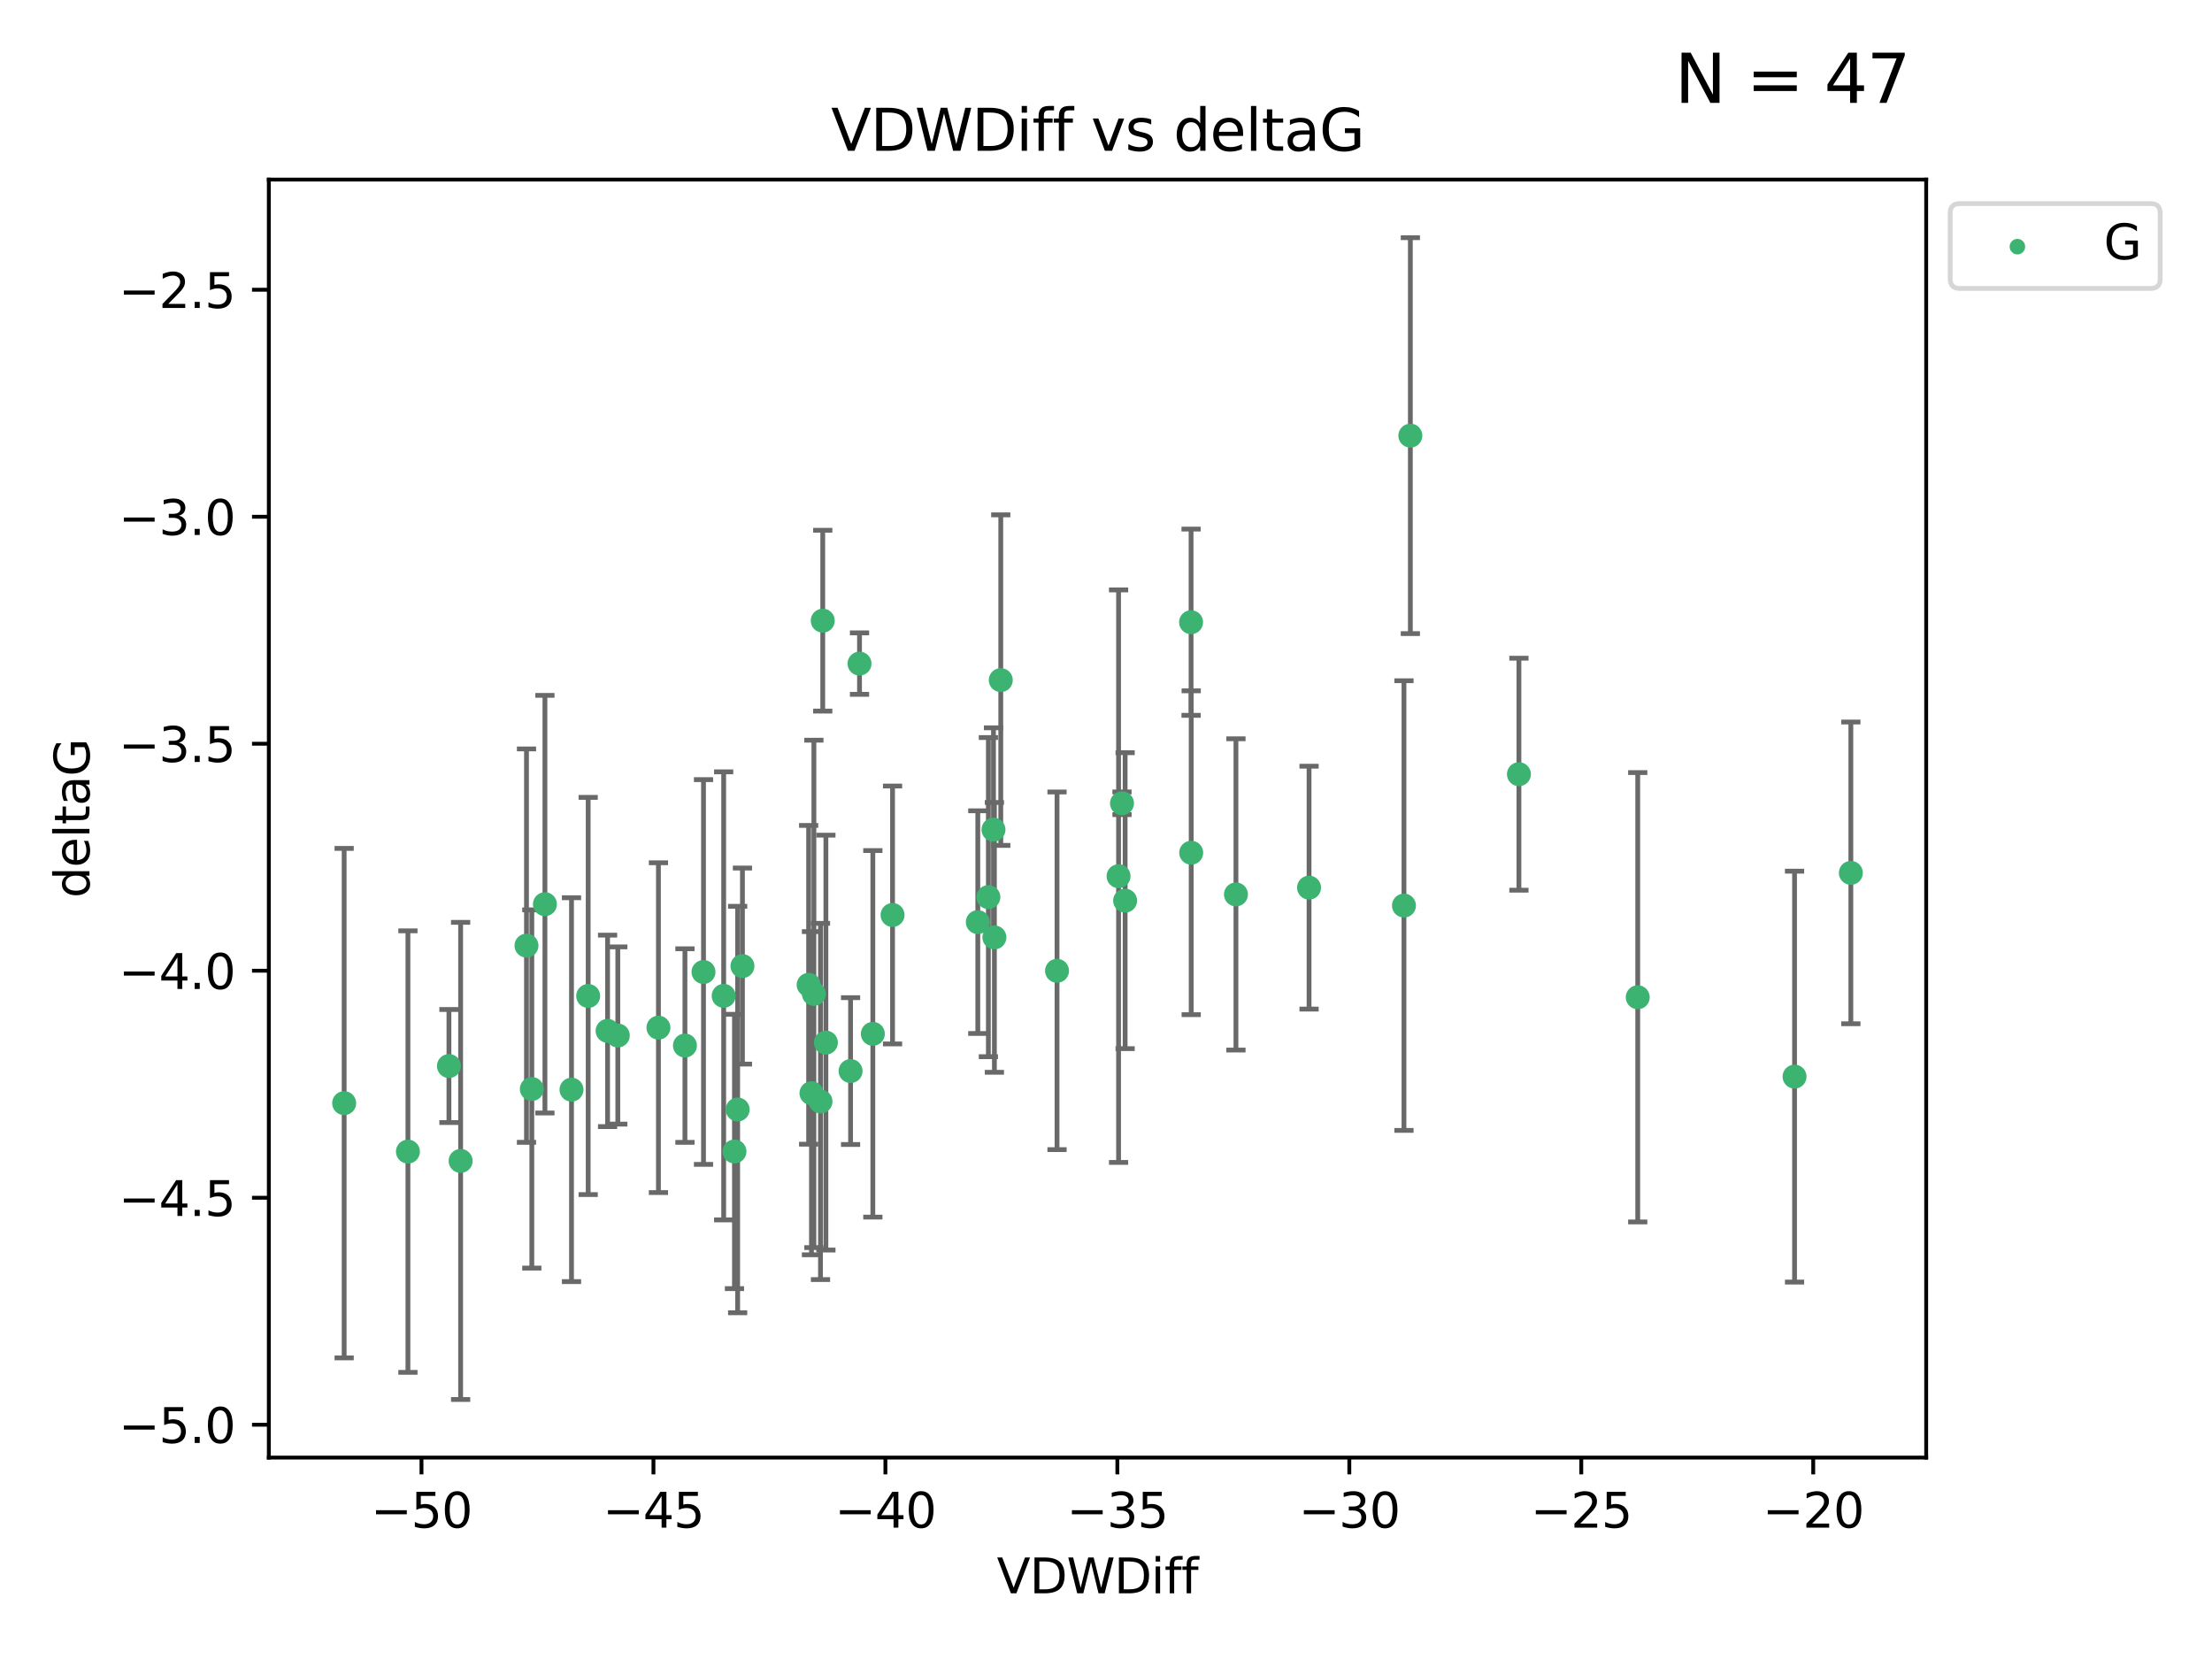 <?xml version="1.0" encoding="utf-8" standalone="no"?>
<!DOCTYPE svg PUBLIC "-//W3C//DTD SVG 1.1//EN"
  "http://www.w3.org/Graphics/SVG/1.1/DTD/svg11.dtd">
<svg xmlns:xlink="http://www.w3.org/1999/xlink" width="460.8pt" height="345.6pt" viewBox="0 0 460.8 345.6" xmlns="http://www.w3.org/2000/svg" version="1.1">
 <defs>
  <style type="text/css">*{stroke-linejoin: round; stroke-linecap: butt}</style>
 </defs>
 <g id="figure_1">
  <g id="patch_1">
   <path d="M 0 345.6 
L 460.8 345.6 
L 460.8 0 
L 0 0 
z
" style="fill: #ffffff"/>
  </g>
  <g id="axes_1">
   <g id="patch_2">
    <path d="M 56 303.64 
L 401.26 303.64 
L 401.26 37.411 
L 56 37.411 
z
" style="fill: #ffffff"/>
   </g>
   <g id="PathCollection_1">
    <defs>
     <path id="md164b9905b" d="M 0 1.118 
C 0.297 1.118 0.581 1 0.791 0.791 
C 1 0.581 1.118 0.297 1.118 0 
C 1.118 -0.297 1 -0.581 0.791 -0.791 
C 0.581 -1 0.297 -1.118 0 -1.118 
C -0.297 -1.118 -0.581 -1 -0.791 -0.791 
C -1 -0.581 -1.118 -0.297 -1.118 0 
C -1.118 0.297 -1 0.581 -0.791 0.791 
C -0.581 1 -0.297 1.118 0 1.118 
z
" style="stroke: #3cb371"/>
    </defs>
    <g clip-path="url(#p70991641df)">
     <use xlink:href="#md164b9905b" x="142.686" y="217.811" style="fill: #3cb371; stroke: #3cb371"/>
     <use xlink:href="#md164b9905b" x="84.978" y="239.898" style="fill: #3cb371; stroke: #3cb371"/>
     <use xlink:href="#md164b9905b" x="109.677" y="196.991" style="fill: #3cb371; stroke: #3cb371"/>
     <use xlink:href="#md164b9905b" x="146.553" y="202.486" style="fill: #3cb371; stroke: #3cb371"/>
     <use xlink:href="#md164b9905b" x="137.164" y="214.079" style="fill: #3cb371; stroke: #3cb371"/>
     <use xlink:href="#md164b9905b" x="71.694" y="229.807" style="fill: #3cb371; stroke: #3cb371"/>
     <use xlink:href="#md164b9905b" x="170.923" y="229.455" style="fill: #3cb371; stroke: #3cb371"/>
     <use xlink:href="#md164b9905b" x="110.788" y="226.856" style="fill: #3cb371; stroke: #3cb371"/>
     <use xlink:href="#md164b9905b" x="185.935" y="190.608" style="fill: #3cb371; stroke: #3cb371"/>
     <use xlink:href="#md164b9905b" x="168.455" y="205.156" style="fill: #3cb371; stroke: #3cb371"/>
     <use xlink:href="#md164b9905b" x="169.548" y="207.047" style="fill: #3cb371; stroke: #3cb371"/>
     <use xlink:href="#md164b9905b" x="126.571" y="214.747" style="fill: #3cb371; stroke: #3cb371"/>
     <use xlink:href="#md164b9905b" x="172.048" y="217.193" style="fill: #3cb371; stroke: #3cb371"/>
     <use xlink:href="#md164b9905b" x="95.956" y="241.84" style="fill: #3cb371; stroke: #3cb371"/>
     <use xlink:href="#md164b9905b" x="113.518" y="188.359" style="fill: #3cb371; stroke: #3cb371"/>
     <use xlink:href="#md164b9905b" x="119.055" y="226.997" style="fill: #3cb371; stroke: #3cb371"/>
     <use xlink:href="#md164b9905b" x="153.665" y="231.133" style="fill: #3cb371; stroke: #3cb371"/>
     <use xlink:href="#md164b9905b" x="150.755" y="207.457" style="fill: #3cb371; stroke: #3cb371"/>
     <use xlink:href="#md164b9905b" x="177.19" y="223.124" style="fill: #3cb371; stroke: #3cb371"/>
     <use xlink:href="#md164b9905b" x="128.701" y="215.712" style="fill: #3cb371; stroke: #3cb371"/>
     <use xlink:href="#md164b9905b" x="171.393" y="129.299" style="fill: #3cb371; stroke: #3cb371"/>
     <use xlink:href="#md164b9905b" x="169.044" y="227.731" style="fill: #3cb371; stroke: #3cb371"/>
     <use xlink:href="#md164b9905b" x="272.7" y="184.912" style="fill: #3cb371; stroke: #3cb371"/>
     <use xlink:href="#md164b9905b" x="93.523" y="222.074" style="fill: #3cb371; stroke: #3cb371"/>
     <use xlink:href="#md164b9905b" x="122.528" y="207.478" style="fill: #3cb371; stroke: #3cb371"/>
     <use xlink:href="#md164b9905b" x="153.002" y="239.872" style="fill: #3cb371; stroke: #3cb371"/>
     <use xlink:href="#md164b9905b" x="234.385" y="187.62" style="fill: #3cb371; stroke: #3cb371"/>
     <use xlink:href="#md164b9905b" x="248.122" y="129.619" style="fill: #3cb371; stroke: #3cb371"/>
     <use xlink:href="#md164b9905b" x="207.152" y="195.276" style="fill: #3cb371; stroke: #3cb371"/>
     <use xlink:href="#md164b9905b" x="181.829" y="215.366" style="fill: #3cb371; stroke: #3cb371"/>
     <use xlink:href="#md164b9905b" x="248.149" y="177.639" style="fill: #3cb371; stroke: #3cb371"/>
     <use xlink:href="#md164b9905b" x="203.695" y="192.095" style="fill: #3cb371; stroke: #3cb371"/>
     <use xlink:href="#md164b9905b" x="220.198" y="202.237" style="fill: #3cb371; stroke: #3cb371"/>
     <use xlink:href="#md164b9905b" x="316.42" y="161.28" style="fill: #3cb371; stroke: #3cb371"/>
     <use xlink:href="#md164b9905b" x="206.961" y="172.829" style="fill: #3cb371; stroke: #3cb371"/>
     <use xlink:href="#md164b9905b" x="208.48" y="141.681" style="fill: #3cb371; stroke: #3cb371"/>
     <use xlink:href="#md164b9905b" x="154.665" y="201.252" style="fill: #3cb371; stroke: #3cb371"/>
     <use xlink:href="#md164b9905b" x="257.471" y="186.322" style="fill: #3cb371; stroke: #3cb371"/>
     <use xlink:href="#md164b9905b" x="233.019" y="182.525" style="fill: #3cb371; stroke: #3cb371"/>
     <use xlink:href="#md164b9905b" x="179.053" y="138.241" style="fill: #3cb371; stroke: #3cb371"/>
     <use xlink:href="#md164b9905b" x="205.897" y="186.885" style="fill: #3cb371; stroke: #3cb371"/>
     <use xlink:href="#md164b9905b" x="233.733" y="167.34" style="fill: #3cb371; stroke: #3cb371"/>
     <use xlink:href="#md164b9905b" x="293.803" y="90.75" style="fill: #3cb371; stroke: #3cb371"/>
     <use xlink:href="#md164b9905b" x="292.471" y="188.648" style="fill: #3cb371; stroke: #3cb371"/>
     <use xlink:href="#md164b9905b" x="373.838" y="224.28" style="fill: #3cb371; stroke: #3cb371"/>
     <use xlink:href="#md164b9905b" x="341.171" y="207.748" style="fill: #3cb371; stroke: #3cb371"/>
     <use xlink:href="#md164b9905b" x="385.566" y="181.838" style="fill: #3cb371; stroke: #3cb371"/>
    </g>
   </g>
   <g id="matplotlib.axis_1">
    <g id="xtick_1">
     <g id="line2d_1">
      <defs>
       <path id="m46146723ab" d="M 0 0 
L 0 3.5 
" style="stroke: #000000; stroke-width: 0.8"/>
      </defs>
      <g>
       <use xlink:href="#m46146723ab" x="87.805" y="303.64" style="stroke: #000000; stroke-width: 0.8"/>
      </g>
     </g>
     <g id="text_1">
      <!-- −50 -->
      <g transform="translate(77.252 318.238)scale(0.1 -0.1)">
       <defs>
        <path id="DejaVuSans-2212" d="M 678 2272 
L 4684 2272 
L 4684 1741 
L 678 1741 
L 678 2272 
z
" transform="scale(0.016)"/>
        <path id="DejaVuSans-35" d="M 691 4666 
L 3169 4666 
L 3169 4134 
L 1269 4134 
L 1269 2991 
Q 1406 3038 1543 3061 
Q 1681 3084 1819 3084 
Q 2600 3084 3056 2656 
Q 3513 2228 3513 1497 
Q 3513 744 3044 326 
Q 2575 -91 1722 -91 
Q 1428 -91 1123 -41 
Q 819 9 494 109 
L 494 744 
Q 775 591 1075 516 
Q 1375 441 1709 441 
Q 2250 441 2565 725 
Q 2881 1009 2881 1497 
Q 2881 1984 2565 2268 
Q 2250 2553 1709 2553 
Q 1456 2553 1204 2497 
Q 953 2441 691 2322 
L 691 4666 
z
" transform="scale(0.016)"/>
        <path id="DejaVuSans-30" d="M 2034 4250 
Q 1547 4250 1301 3770 
Q 1056 3291 1056 2328 
Q 1056 1369 1301 889 
Q 1547 409 2034 409 
Q 2525 409 2770 889 
Q 3016 1369 3016 2328 
Q 3016 3291 2770 3770 
Q 2525 4250 2034 4250 
z
M 2034 4750 
Q 2819 4750 3233 4129 
Q 3647 3509 3647 2328 
Q 3647 1150 3233 529 
Q 2819 -91 2034 -91 
Q 1250 -91 836 529 
Q 422 1150 422 2328 
Q 422 3509 836 4129 
Q 1250 4750 2034 4750 
z
" transform="scale(0.016)"/>
       </defs>
       <use xlink:href="#DejaVuSans-2212"/>
       <use xlink:href="#DejaVuSans-35" x="83.789"/>
       <use xlink:href="#DejaVuSans-30" x="147.412"/>
      </g>
     </g>
    </g>
    <g id="xtick_2">
     <g id="line2d_2">
      <g>
       <use xlink:href="#m46146723ab" x="136.125" y="303.64" style="stroke: #000000; stroke-width: 0.8"/>
      </g>
     </g>
     <g id="text_2">
      <!-- −45 -->
      <g transform="translate(125.573 318.238)scale(0.1 -0.1)">
       <defs>
        <path id="DejaVuSans-34" d="M 2419 4116 
L 825 1625 
L 2419 1625 
L 2419 4116 
z
M 2253 4666 
L 3047 4666 
L 3047 1625 
L 3713 1625 
L 3713 1100 
L 3047 1100 
L 3047 0 
L 2419 0 
L 2419 1100 
L 313 1100 
L 313 1709 
L 2253 4666 
z
" transform="scale(0.016)"/>
       </defs>
       <use xlink:href="#DejaVuSans-2212"/>
       <use xlink:href="#DejaVuSans-34" x="83.789"/>
       <use xlink:href="#DejaVuSans-35" x="147.412"/>
      </g>
     </g>
    </g>
    <g id="xtick_3">
     <g id="line2d_3">
      <g>
       <use xlink:href="#m46146723ab" x="184.446" y="303.64" style="stroke: #000000; stroke-width: 0.8"/>
      </g>
     </g>
     <g id="text_3">
      <!-- −40 -->
      <g transform="translate(173.893 318.238)scale(0.1 -0.1)">
       <use xlink:href="#DejaVuSans-2212"/>
       <use xlink:href="#DejaVuSans-34" x="83.789"/>
       <use xlink:href="#DejaVuSans-30" x="147.412"/>
      </g>
     </g>
    </g>
    <g id="xtick_4">
     <g id="line2d_4">
      <g>
       <use xlink:href="#m46146723ab" x="232.766" y="303.64" style="stroke: #000000; stroke-width: 0.8"/>
      </g>
     </g>
     <g id="text_4">
      <!-- −35 -->
      <g transform="translate(222.214 318.238)scale(0.1 -0.1)">
       <defs>
        <path id="DejaVuSans-33" d="M 2597 2516 
Q 3050 2419 3304 2112 
Q 3559 1806 3559 1356 
Q 3559 666 3084 287 
Q 2609 -91 1734 -91 
Q 1441 -91 1130 -33 
Q 819 25 488 141 
L 488 750 
Q 750 597 1062 519 
Q 1375 441 1716 441 
Q 2309 441 2620 675 
Q 2931 909 2931 1356 
Q 2931 1769 2642 2001 
Q 2353 2234 1838 2234 
L 1294 2234 
L 1294 2753 
L 1863 2753 
Q 2328 2753 2575 2939 
Q 2822 3125 2822 3475 
Q 2822 3834 2567 4026 
Q 2313 4219 1838 4219 
Q 1578 4219 1281 4162 
Q 984 4106 628 3988 
L 628 4550 
Q 988 4650 1302 4700 
Q 1616 4750 1894 4750 
Q 2613 4750 3031 4423 
Q 3450 4097 3450 3541 
Q 3450 3153 3228 2886 
Q 3006 2619 2597 2516 
z
" transform="scale(0.016)"/>
       </defs>
       <use xlink:href="#DejaVuSans-2212"/>
       <use xlink:href="#DejaVuSans-33" x="83.789"/>
       <use xlink:href="#DejaVuSans-35" x="147.412"/>
      </g>
     </g>
    </g>
    <g id="xtick_5">
     <g id="line2d_5">
      <g>
       <use xlink:href="#m46146723ab" x="281.087" y="303.64" style="stroke: #000000; stroke-width: 0.8"/>
      </g>
     </g>
     <g id="text_5">
      <!-- −30 -->
      <g transform="translate(270.534 318.238)scale(0.1 -0.1)">
       <use xlink:href="#DejaVuSans-2212"/>
       <use xlink:href="#DejaVuSans-33" x="83.789"/>
       <use xlink:href="#DejaVuSans-30" x="147.412"/>
      </g>
     </g>
    </g>
    <g id="xtick_6">
     <g id="line2d_6">
      <g>
       <use xlink:href="#m46146723ab" x="329.407" y="303.64" style="stroke: #000000; stroke-width: 0.8"/>
      </g>
     </g>
     <g id="text_6">
      <!-- −25 -->
      <g transform="translate(318.855 318.238)scale(0.1 -0.1)">
       <defs>
        <path id="DejaVuSans-32" d="M 1228 531 
L 3431 531 
L 3431 0 
L 469 0 
L 469 531 
Q 828 903 1448 1529 
Q 2069 2156 2228 2338 
Q 2531 2678 2651 2914 
Q 2772 3150 2772 3378 
Q 2772 3750 2511 3984 
Q 2250 4219 1831 4219 
Q 1534 4219 1204 4116 
Q 875 4013 500 3803 
L 500 4441 
Q 881 4594 1212 4672 
Q 1544 4750 1819 4750 
Q 2544 4750 2975 4387 
Q 3406 4025 3406 3419 
Q 3406 3131 3298 2873 
Q 3191 2616 2906 2266 
Q 2828 2175 2409 1742 
Q 1991 1309 1228 531 
z
" transform="scale(0.016)"/>
       </defs>
       <use xlink:href="#DejaVuSans-2212"/>
       <use xlink:href="#DejaVuSans-32" x="83.789"/>
       <use xlink:href="#DejaVuSans-35" x="147.412"/>
      </g>
     </g>
    </g>
    <g id="xtick_7">
     <g id="line2d_7">
      <g>
       <use xlink:href="#m46146723ab" x="377.728" y="303.64" style="stroke: #000000; stroke-width: 0.8"/>
      </g>
     </g>
     <g id="text_7">
      <!-- −20 -->
      <g transform="translate(367.175 318.238)scale(0.1 -0.1)">
       <use xlink:href="#DejaVuSans-2212"/>
       <use xlink:href="#DejaVuSans-32" x="83.789"/>
       <use xlink:href="#DejaVuSans-30" x="147.412"/>
      </g>
     </g>
    </g>
    <g id="text_8">
     <!-- VDWDiff -->
     <g transform="translate(207.657 331.917)scale(0.1 -0.1)">
      <defs>
       <path id="DejaVuSans-56" d="M 1831 0 
L 50 4666 
L 709 4666 
L 2188 738 
L 3669 4666 
L 4325 4666 
L 2547 0 
L 1831 0 
z
" transform="scale(0.016)"/>
       <path id="DejaVuSans-44" d="M 1259 4147 
L 1259 519 
L 2022 519 
Q 2988 519 3436 956 
Q 3884 1394 3884 2338 
Q 3884 3275 3436 3711 
Q 2988 4147 2022 4147 
L 1259 4147 
z
M 628 4666 
L 1925 4666 
Q 3281 4666 3915 4102 
Q 4550 3538 4550 2338 
Q 4550 1131 3912 565 
Q 3275 0 1925 0 
L 628 0 
L 628 4666 
z
" transform="scale(0.016)"/>
       <path id="DejaVuSans-57" d="M 213 4666 
L 850 4666 
L 1831 722 
L 2809 4666 
L 3519 4666 
L 4500 722 
L 5478 4666 
L 6119 4666 
L 4947 0 
L 4153 0 
L 3169 4050 
L 2175 0 
L 1381 0 
L 213 4666 
z
" transform="scale(0.016)"/>
       <path id="DejaVuSans-69" d="M 603 3500 
L 1178 3500 
L 1178 0 
L 603 0 
L 603 3500 
z
M 603 4863 
L 1178 4863 
L 1178 4134 
L 603 4134 
L 603 4863 
z
" transform="scale(0.016)"/>
       <path id="DejaVuSans-66" d="M 2375 4863 
L 2375 4384 
L 1825 4384 
Q 1516 4384 1395 4259 
Q 1275 4134 1275 3809 
L 1275 3500 
L 2222 3500 
L 2222 3053 
L 1275 3053 
L 1275 0 
L 697 0 
L 697 3053 
L 147 3053 
L 147 3500 
L 697 3500 
L 697 3744 
Q 697 4328 969 4595 
Q 1241 4863 1831 4863 
L 2375 4863 
z
" transform="scale(0.016)"/>
      </defs>
      <use xlink:href="#DejaVuSans-56"/>
      <use xlink:href="#DejaVuSans-44" x="68.408"/>
      <use xlink:href="#DejaVuSans-57" x="145.41"/>
      <use xlink:href="#DejaVuSans-44" x="244.287"/>
      <use xlink:href="#DejaVuSans-69" x="321.289"/>
      <use xlink:href="#DejaVuSans-66" x="349.072"/>
      <use xlink:href="#DejaVuSans-66" x="384.277"/>
     </g>
    </g>
   </g>
   <g id="matplotlib.axis_2">
    <g id="ytick_1">
     <g id="line2d_8">
      <defs>
       <path id="m028b277c1c" d="M 0 0 
L -3.5 0 
" style="stroke: #000000; stroke-width: 0.8"/>
      </defs>
      <g>
       <use xlink:href="#m028b277c1c" x="56" y="296.797" style="stroke: #000000; stroke-width: 0.8"/>
      </g>
     </g>
     <g id="text_9">
      <!-- −5.0 -->
      <g transform="translate(24.717 300.596)scale(0.1 -0.1)">
       <defs>
        <path id="DejaVuSans-2e" d="M 684 794 
L 1344 794 
L 1344 0 
L 684 0 
L 684 794 
z
" transform="scale(0.016)"/>
       </defs>
       <use xlink:href="#DejaVuSans-2212"/>
       <use xlink:href="#DejaVuSans-35" x="83.789"/>
       <use xlink:href="#DejaVuSans-2e" x="147.412"/>
       <use xlink:href="#DejaVuSans-30" x="179.199"/>
      </g>
     </g>
    </g>
    <g id="ytick_2">
     <g id="line2d_9">
      <g>
       <use xlink:href="#m028b277c1c" x="56" y="249.509" style="stroke: #000000; stroke-width: 0.8"/>
      </g>
     </g>
     <g id="text_10">
      <!-- −4.5 -->
      <g transform="translate(24.717 253.308)scale(0.1 -0.1)">
       <use xlink:href="#DejaVuSans-2212"/>
       <use xlink:href="#DejaVuSans-34" x="83.789"/>
       <use xlink:href="#DejaVuSans-2e" x="147.412"/>
       <use xlink:href="#DejaVuSans-35" x="179.199"/>
      </g>
     </g>
    </g>
    <g id="ytick_3">
     <g id="line2d_10">
      <g>
       <use xlink:href="#m028b277c1c" x="56" y="202.221" style="stroke: #000000; stroke-width: 0.8"/>
      </g>
     </g>
     <g id="text_11">
      <!-- −4.0 -->
      <g transform="translate(24.717 206.021)scale(0.1 -0.1)">
       <use xlink:href="#DejaVuSans-2212"/>
       <use xlink:href="#DejaVuSans-34" x="83.789"/>
       <use xlink:href="#DejaVuSans-2e" x="147.412"/>
       <use xlink:href="#DejaVuSans-30" x="179.199"/>
      </g>
     </g>
    </g>
    <g id="ytick_4">
     <g id="line2d_11">
      <g>
       <use xlink:href="#m028b277c1c" x="56" y="154.934" style="stroke: #000000; stroke-width: 0.8"/>
      </g>
     </g>
     <g id="text_12">
      <!-- −3.5 -->
      <g transform="translate(24.717 158.733)scale(0.1 -0.1)">
       <use xlink:href="#DejaVuSans-2212"/>
       <use xlink:href="#DejaVuSans-33" x="83.789"/>
       <use xlink:href="#DejaVuSans-2e" x="147.412"/>
       <use xlink:href="#DejaVuSans-35" x="179.199"/>
      </g>
     </g>
    </g>
    <g id="ytick_5">
     <g id="line2d_12">
      <g>
       <use xlink:href="#m028b277c1c" x="56" y="107.646" style="stroke: #000000; stroke-width: 0.8"/>
      </g>
     </g>
     <g id="text_13">
      <!-- −3.0 -->
      <g transform="translate(24.717 111.446)scale(0.1 -0.1)">
       <use xlink:href="#DejaVuSans-2212"/>
       <use xlink:href="#DejaVuSans-33" x="83.789"/>
       <use xlink:href="#DejaVuSans-2e" x="147.412"/>
       <use xlink:href="#DejaVuSans-30" x="179.199"/>
      </g>
     </g>
    </g>
    <g id="ytick_6">
     <g id="line2d_13">
      <g>
       <use xlink:href="#m028b277c1c" x="56" y="60.359" style="stroke: #000000; stroke-width: 0.8"/>
      </g>
     </g>
     <g id="text_14">
      <!-- −2.5 -->
      <g transform="translate(24.717 64.158)scale(0.1 -0.1)">
       <use xlink:href="#DejaVuSans-2212"/>
       <use xlink:href="#DejaVuSans-32" x="83.789"/>
       <use xlink:href="#DejaVuSans-2e" x="147.412"/>
       <use xlink:href="#DejaVuSans-35" x="179.199"/>
      </g>
     </g>
    </g>
    <g id="text_15">
     <!-- deltaG -->
     <g transform="translate(18.637 187.064)rotate(-90)scale(0.1 -0.1)">
      <defs>
       <path id="DejaVuSans-64" d="M 2906 2969 
L 2906 4863 
L 3481 4863 
L 3481 0 
L 2906 0 
L 2906 525 
Q 2725 213 2448 61 
Q 2172 -91 1784 -91 
Q 1150 -91 751 415 
Q 353 922 353 1747 
Q 353 2572 751 3078 
Q 1150 3584 1784 3584 
Q 2172 3584 2448 3432 
Q 2725 3281 2906 2969 
z
M 947 1747 
Q 947 1113 1208 752 
Q 1469 391 1925 391 
Q 2381 391 2643 752 
Q 2906 1113 2906 1747 
Q 2906 2381 2643 2742 
Q 2381 3103 1925 3103 
Q 1469 3103 1208 2742 
Q 947 2381 947 1747 
z
" transform="scale(0.016)"/>
       <path id="DejaVuSans-65" d="M 3597 1894 
L 3597 1613 
L 953 1613 
Q 991 1019 1311 708 
Q 1631 397 2203 397 
Q 2534 397 2845 478 
Q 3156 559 3463 722 
L 3463 178 
Q 3153 47 2828 -22 
Q 2503 -91 2169 -91 
Q 1331 -91 842 396 
Q 353 884 353 1716 
Q 353 2575 817 3079 
Q 1281 3584 2069 3584 
Q 2775 3584 3186 3129 
Q 3597 2675 3597 1894 
z
M 3022 2063 
Q 3016 2534 2758 2815 
Q 2500 3097 2075 3097 
Q 1594 3097 1305 2825 
Q 1016 2553 972 2059 
L 3022 2063 
z
" transform="scale(0.016)"/>
       <path id="DejaVuSans-6c" d="M 603 4863 
L 1178 4863 
L 1178 0 
L 603 0 
L 603 4863 
z
" transform="scale(0.016)"/>
       <path id="DejaVuSans-74" d="M 1172 4494 
L 1172 3500 
L 2356 3500 
L 2356 3053 
L 1172 3053 
L 1172 1153 
Q 1172 725 1289 603 
Q 1406 481 1766 481 
L 2356 481 
L 2356 0 
L 1766 0 
Q 1100 0 847 248 
Q 594 497 594 1153 
L 594 3053 
L 172 3053 
L 172 3500 
L 594 3500 
L 594 4494 
L 1172 4494 
z
" transform="scale(0.016)"/>
       <path id="DejaVuSans-61" d="M 2194 1759 
Q 1497 1759 1228 1600 
Q 959 1441 959 1056 
Q 959 750 1161 570 
Q 1363 391 1709 391 
Q 2188 391 2477 730 
Q 2766 1069 2766 1631 
L 2766 1759 
L 2194 1759 
z
M 3341 1997 
L 3341 0 
L 2766 0 
L 2766 531 
Q 2569 213 2275 61 
Q 1981 -91 1556 -91 
Q 1019 -91 701 211 
Q 384 513 384 1019 
Q 384 1609 779 1909 
Q 1175 2209 1959 2209 
L 2766 2209 
L 2766 2266 
Q 2766 2663 2505 2880 
Q 2244 3097 1772 3097 
Q 1472 3097 1187 3025 
Q 903 2953 641 2809 
L 641 3341 
Q 956 3463 1253 3523 
Q 1550 3584 1831 3584 
Q 2591 3584 2966 3190 
Q 3341 2797 3341 1997 
z
" transform="scale(0.016)"/>
       <path id="DejaVuSans-47" d="M 3809 666 
L 3809 1919 
L 2778 1919 
L 2778 2438 
L 4434 2438 
L 4434 434 
Q 4069 175 3628 42 
Q 3188 -91 2688 -91 
Q 1594 -91 976 548 
Q 359 1188 359 2328 
Q 359 3472 976 4111 
Q 1594 4750 2688 4750 
Q 3144 4750 3555 4637 
Q 3966 4525 4313 4306 
L 4313 3634 
Q 3963 3931 3569 4081 
Q 3175 4231 2741 4231 
Q 1884 4231 1454 3753 
Q 1025 3275 1025 2328 
Q 1025 1384 1454 906 
Q 1884 428 2741 428 
Q 3075 428 3337 486 
Q 3600 544 3809 666 
z
" transform="scale(0.016)"/>
      </defs>
      <use xlink:href="#DejaVuSans-64"/>
      <use xlink:href="#DejaVuSans-65" x="63.477"/>
      <use xlink:href="#DejaVuSans-6c" x="125"/>
      <use xlink:href="#DejaVuSans-74" x="152.783"/>
      <use xlink:href="#DejaVuSans-61" x="191.992"/>
      <use xlink:href="#DejaVuSans-47" x="253.271"/>
     </g>
    </g>
   </g>
   <g id="LineCollection_1">
    <path d="M 142.686 237.976 
L 142.686 197.647 
" clip-path="url(#p70991641df)" style="fill: none; stroke: #696969"/>
    <path d="M 84.978 285.883 
L 84.978 193.914 
" clip-path="url(#p70991641df)" style="fill: none; stroke: #696969"/>
    <path d="M 109.677 237.97 
L 109.677 156.013 
" clip-path="url(#p70991641df)" style="fill: none; stroke: #696969"/>
    <path d="M 146.553 242.56 
L 146.553 162.411 
" clip-path="url(#p70991641df)" style="fill: none; stroke: #696969"/>
    <path d="M 137.164 248.43 
L 137.164 179.727 
" clip-path="url(#p70991641df)" style="fill: none; stroke: #696969"/>
    <path d="M 71.694 282.874 
L 71.694 176.739 
" clip-path="url(#p70991641df)" style="fill: none; stroke: #696969"/>
    <path d="M 170.923 266.557 
L 170.923 192.353 
" clip-path="url(#p70991641df)" style="fill: none; stroke: #696969"/>
    <path d="M 110.788 264.168 
L 110.788 189.544 
" clip-path="url(#p70991641df)" style="fill: none; stroke: #696969"/>
    <path d="M 185.935 217.469 
L 185.935 163.746 
" clip-path="url(#p70991641df)" style="fill: none; stroke: #696969"/>
    <path d="M 168.455 238.355 
L 168.455 171.956 
" clip-path="url(#p70991641df)" style="fill: none; stroke: #696969"/>
    <path d="M 169.548 259.901 
L 169.548 154.193 
" clip-path="url(#p70991641df)" style="fill: none; stroke: #696969"/>
    <path d="M 126.571 234.689 
L 126.571 194.805 
" clip-path="url(#p70991641df)" style="fill: none; stroke: #696969"/>
    <path d="M 172.048 260.406 
L 172.048 173.98 
" clip-path="url(#p70991641df)" style="fill: none; stroke: #696969"/>
    <path d="M 95.956 291.539 
L 95.956 192.141 
" clip-path="url(#p70991641df)" style="fill: none; stroke: #696969"/>
    <path d="M 113.518 231.857 
L 113.518 144.861 
" clip-path="url(#p70991641df)" style="fill: none; stroke: #696969"/>
    <path d="M 119.055 266.982 
L 119.055 187.012 
" clip-path="url(#p70991641df)" style="fill: none; stroke: #696969"/>
    <path d="M 153.665 273.468 
L 153.665 188.798 
" clip-path="url(#p70991641df)" style="fill: none; stroke: #696969"/>
    <path d="M 150.755 254.126 
L 150.755 160.788 
" clip-path="url(#p70991641df)" style="fill: none; stroke: #696969"/>
    <path d="M 177.19 238.417 
L 177.19 207.831 
" clip-path="url(#p70991641df)" style="fill: none; stroke: #696969"/>
    <path d="M 128.701 234.173 
L 128.701 197.25 
" clip-path="url(#p70991641df)" style="fill: none; stroke: #696969"/>
    <path d="M 171.393 148.131 
L 171.393 110.467 
" clip-path="url(#p70991641df)" style="fill: none; stroke: #696969"/>
    <path d="M 169.044 261.395 
L 169.044 194.067 
" clip-path="url(#p70991641df)" style="fill: none; stroke: #696969"/>
    <path d="M 272.7 210.21 
L 272.7 159.614 
" clip-path="url(#p70991641df)" style="fill: none; stroke: #696969"/>
    <path d="M 93.523 233.85 
L 93.523 210.298 
" clip-path="url(#p70991641df)" style="fill: none; stroke: #696969"/>
    <path d="M 122.528 248.847 
L 122.528 166.109 
" clip-path="url(#p70991641df)" style="fill: none; stroke: #696969"/>
    <path d="M 153.002 268.442 
L 153.002 211.301 
" clip-path="url(#p70991641df)" style="fill: none; stroke: #696969"/>
    <path d="M 234.385 218.446 
L 234.385 156.794 
" clip-path="url(#p70991641df)" style="fill: none; stroke: #696969"/>
    <path d="M 248.122 149.018 
L 248.122 110.22 
" clip-path="url(#p70991641df)" style="fill: none; stroke: #696969"/>
    <path d="M 207.152 223.376 
L 207.152 167.176 
" clip-path="url(#p70991641df)" style="fill: none; stroke: #696969"/>
    <path d="M 181.829 253.547 
L 181.829 177.185 
" clip-path="url(#p70991641df)" style="fill: none; stroke: #696969"/>
    <path d="M 248.149 211.368 
L 248.149 143.911 
" clip-path="url(#p70991641df)" style="fill: none; stroke: #696969"/>
    <path d="M 203.695 215.288 
L 203.695 168.901 
" clip-path="url(#p70991641df)" style="fill: none; stroke: #696969"/>
    <path d="M 220.198 239.485 
L 220.198 164.988 
" clip-path="url(#p70991641df)" style="fill: none; stroke: #696969"/>
    <path d="M 316.42 185.444 
L 316.42 137.115 
" clip-path="url(#p70991641df)" style="fill: none; stroke: #696969"/>
    <path d="M 206.961 194.04 
L 206.961 151.619 
" clip-path="url(#p70991641df)" style="fill: none; stroke: #696969"/>
    <path d="M 208.48 176.111 
L 208.48 107.251 
" clip-path="url(#p70991641df)" style="fill: none; stroke: #696969"/>
    <path d="M 154.665 221.672 
L 154.665 180.831 
" clip-path="url(#p70991641df)" style="fill: none; stroke: #696969"/>
    <path d="M 257.471 218.745 
L 257.471 153.899 
" clip-path="url(#p70991641df)" style="fill: none; stroke: #696969"/>
    <path d="M 233.019 242.156 
L 233.019 122.894 
" clip-path="url(#p70991641df)" style="fill: none; stroke: #696969"/>
    <path d="M 179.053 144.644 
L 179.053 131.838 
" clip-path="url(#p70991641df)" style="fill: none; stroke: #696969"/>
    <path d="M 205.897 220.128 
L 205.897 153.641 
" clip-path="url(#p70991641df)" style="fill: none; stroke: #696969"/>
    <path d="M 233.733 169.701 
L 233.733 164.98 
" clip-path="url(#p70991641df)" style="fill: none; stroke: #696969"/>
    <path d="M 293.803 131.988 
L 293.803 49.513 
" clip-path="url(#p70991641df)" style="fill: none; stroke: #696969"/>
    <path d="M 292.471 235.483 
L 292.471 141.812 
" clip-path="url(#p70991641df)" style="fill: none; stroke: #696969"/>
    <path d="M 373.838 267.078 
L 373.838 181.482 
" clip-path="url(#p70991641df)" style="fill: none; stroke: #696969"/>
    <path d="M 341.171 254.551 
L 341.171 160.944 
" clip-path="url(#p70991641df)" style="fill: none; stroke: #696969"/>
    <path d="M 385.566 213.267 
L 385.566 150.409 
" clip-path="url(#p70991641df)" style="fill: none; stroke: #696969"/>
   </g>
   <g id="line2d_14">
    <defs>
     <path id="m6d030c3599" d="M 2 0 
L -2 -0 
" style="stroke: #696969"/>
    </defs>
    <g clip-path="url(#p70991641df)">
     <use xlink:href="#m6d030c3599" x="142.686" y="237.976" style="fill: #696969; stroke: #696969"/>
     <use xlink:href="#m6d030c3599" x="84.978" y="285.883" style="fill: #696969; stroke: #696969"/>
     <use xlink:href="#m6d030c3599" x="109.677" y="237.97" style="fill: #696969; stroke: #696969"/>
     <use xlink:href="#m6d030c3599" x="146.553" y="242.56" style="fill: #696969; stroke: #696969"/>
     <use xlink:href="#m6d030c3599" x="137.164" y="248.43" style="fill: #696969; stroke: #696969"/>
     <use xlink:href="#m6d030c3599" x="71.694" y="282.874" style="fill: #696969; stroke: #696969"/>
     <use xlink:href="#m6d030c3599" x="170.923" y="266.557" style="fill: #696969; stroke: #696969"/>
     <use xlink:href="#m6d030c3599" x="110.788" y="264.168" style="fill: #696969; stroke: #696969"/>
     <use xlink:href="#m6d030c3599" x="185.935" y="217.469" style="fill: #696969; stroke: #696969"/>
     <use xlink:href="#m6d030c3599" x="168.455" y="238.355" style="fill: #696969; stroke: #696969"/>
     <use xlink:href="#m6d030c3599" x="169.548" y="259.901" style="fill: #696969; stroke: #696969"/>
     <use xlink:href="#m6d030c3599" x="126.571" y="234.689" style="fill: #696969; stroke: #696969"/>
     <use xlink:href="#m6d030c3599" x="172.048" y="260.406" style="fill: #696969; stroke: #696969"/>
     <use xlink:href="#m6d030c3599" x="95.956" y="291.539" style="fill: #696969; stroke: #696969"/>
     <use xlink:href="#m6d030c3599" x="113.518" y="231.857" style="fill: #696969; stroke: #696969"/>
     <use xlink:href="#m6d030c3599" x="119.055" y="266.982" style="fill: #696969; stroke: #696969"/>
     <use xlink:href="#m6d030c3599" x="153.665" y="273.468" style="fill: #696969; stroke: #696969"/>
     <use xlink:href="#m6d030c3599" x="150.755" y="254.126" style="fill: #696969; stroke: #696969"/>
     <use xlink:href="#m6d030c3599" x="177.19" y="238.417" style="fill: #696969; stroke: #696969"/>
     <use xlink:href="#m6d030c3599" x="128.701" y="234.173" style="fill: #696969; stroke: #696969"/>
     <use xlink:href="#m6d030c3599" x="171.393" y="148.131" style="fill: #696969; stroke: #696969"/>
     <use xlink:href="#m6d030c3599" x="169.044" y="261.395" style="fill: #696969; stroke: #696969"/>
     <use xlink:href="#m6d030c3599" x="272.7" y="210.21" style="fill: #696969; stroke: #696969"/>
     <use xlink:href="#m6d030c3599" x="93.523" y="233.85" style="fill: #696969; stroke: #696969"/>
     <use xlink:href="#m6d030c3599" x="122.528" y="248.847" style="fill: #696969; stroke: #696969"/>
     <use xlink:href="#m6d030c3599" x="153.002" y="268.442" style="fill: #696969; stroke: #696969"/>
     <use xlink:href="#m6d030c3599" x="234.385" y="218.446" style="fill: #696969; stroke: #696969"/>
     <use xlink:href="#m6d030c3599" x="248.122" y="149.018" style="fill: #696969; stroke: #696969"/>
     <use xlink:href="#m6d030c3599" x="207.152" y="223.376" style="fill: #696969; stroke: #696969"/>
     <use xlink:href="#m6d030c3599" x="181.829" y="253.547" style="fill: #696969; stroke: #696969"/>
     <use xlink:href="#m6d030c3599" x="248.149" y="211.368" style="fill: #696969; stroke: #696969"/>
     <use xlink:href="#m6d030c3599" x="203.695" y="215.288" style="fill: #696969; stroke: #696969"/>
     <use xlink:href="#m6d030c3599" x="220.198" y="239.485" style="fill: #696969; stroke: #696969"/>
     <use xlink:href="#m6d030c3599" x="316.42" y="185.444" style="fill: #696969; stroke: #696969"/>
     <use xlink:href="#m6d030c3599" x="206.961" y="194.04" style="fill: #696969; stroke: #696969"/>
     <use xlink:href="#m6d030c3599" x="208.48" y="176.111" style="fill: #696969; stroke: #696969"/>
     <use xlink:href="#m6d030c3599" x="154.665" y="221.672" style="fill: #696969; stroke: #696969"/>
     <use xlink:href="#m6d030c3599" x="257.471" y="218.745" style="fill: #696969; stroke: #696969"/>
     <use xlink:href="#m6d030c3599" x="233.019" y="242.156" style="fill: #696969; stroke: #696969"/>
     <use xlink:href="#m6d030c3599" x="179.053" y="144.644" style="fill: #696969; stroke: #696969"/>
     <use xlink:href="#m6d030c3599" x="205.897" y="220.128" style="fill: #696969; stroke: #696969"/>
     <use xlink:href="#m6d030c3599" x="233.733" y="169.701" style="fill: #696969; stroke: #696969"/>
     <use xlink:href="#m6d030c3599" x="293.803" y="131.988" style="fill: #696969; stroke: #696969"/>
     <use xlink:href="#m6d030c3599" x="292.471" y="235.483" style="fill: #696969; stroke: #696969"/>
     <use xlink:href="#m6d030c3599" x="373.838" y="267.078" style="fill: #696969; stroke: #696969"/>
     <use xlink:href="#m6d030c3599" x="341.171" y="254.551" style="fill: #696969; stroke: #696969"/>
     <use xlink:href="#m6d030c3599" x="385.566" y="213.267" style="fill: #696969; stroke: #696969"/>
    </g>
   </g>
   <g id="line2d_15">
    <g clip-path="url(#p70991641df)">
     <use xlink:href="#m6d030c3599" x="142.686" y="197.647" style="fill: #696969; stroke: #696969"/>
     <use xlink:href="#m6d030c3599" x="84.978" y="193.914" style="fill: #696969; stroke: #696969"/>
     <use xlink:href="#m6d030c3599" x="109.677" y="156.013" style="fill: #696969; stroke: #696969"/>
     <use xlink:href="#m6d030c3599" x="146.553" y="162.411" style="fill: #696969; stroke: #696969"/>
     <use xlink:href="#m6d030c3599" x="137.164" y="179.727" style="fill: #696969; stroke: #696969"/>
     <use xlink:href="#m6d030c3599" x="71.694" y="176.739" style="fill: #696969; stroke: #696969"/>
     <use xlink:href="#m6d030c3599" x="170.923" y="192.353" style="fill: #696969; stroke: #696969"/>
     <use xlink:href="#m6d030c3599" x="110.788" y="189.544" style="fill: #696969; stroke: #696969"/>
     <use xlink:href="#m6d030c3599" x="185.935" y="163.746" style="fill: #696969; stroke: #696969"/>
     <use xlink:href="#m6d030c3599" x="168.455" y="171.956" style="fill: #696969; stroke: #696969"/>
     <use xlink:href="#m6d030c3599" x="169.548" y="154.193" style="fill: #696969; stroke: #696969"/>
     <use xlink:href="#m6d030c3599" x="126.571" y="194.805" style="fill: #696969; stroke: #696969"/>
     <use xlink:href="#m6d030c3599" x="172.048" y="173.98" style="fill: #696969; stroke: #696969"/>
     <use xlink:href="#m6d030c3599" x="95.956" y="192.141" style="fill: #696969; stroke: #696969"/>
     <use xlink:href="#m6d030c3599" x="113.518" y="144.861" style="fill: #696969; stroke: #696969"/>
     <use xlink:href="#m6d030c3599" x="119.055" y="187.012" style="fill: #696969; stroke: #696969"/>
     <use xlink:href="#m6d030c3599" x="153.665" y="188.798" style="fill: #696969; stroke: #696969"/>
     <use xlink:href="#m6d030c3599" x="150.755" y="160.788" style="fill: #696969; stroke: #696969"/>
     <use xlink:href="#m6d030c3599" x="177.19" y="207.831" style="fill: #696969; stroke: #696969"/>
     <use xlink:href="#m6d030c3599" x="128.701" y="197.25" style="fill: #696969; stroke: #696969"/>
     <use xlink:href="#m6d030c3599" x="171.393" y="110.467" style="fill: #696969; stroke: #696969"/>
     <use xlink:href="#m6d030c3599" x="169.044" y="194.067" style="fill: #696969; stroke: #696969"/>
     <use xlink:href="#m6d030c3599" x="272.7" y="159.614" style="fill: #696969; stroke: #696969"/>
     <use xlink:href="#m6d030c3599" x="93.523" y="210.298" style="fill: #696969; stroke: #696969"/>
     <use xlink:href="#m6d030c3599" x="122.528" y="166.109" style="fill: #696969; stroke: #696969"/>
     <use xlink:href="#m6d030c3599" x="153.002" y="211.301" style="fill: #696969; stroke: #696969"/>
     <use xlink:href="#m6d030c3599" x="234.385" y="156.794" style="fill: #696969; stroke: #696969"/>
     <use xlink:href="#m6d030c3599" x="248.122" y="110.22" style="fill: #696969; stroke: #696969"/>
     <use xlink:href="#m6d030c3599" x="207.152" y="167.176" style="fill: #696969; stroke: #696969"/>
     <use xlink:href="#m6d030c3599" x="181.829" y="177.185" style="fill: #696969; stroke: #696969"/>
     <use xlink:href="#m6d030c3599" x="248.149" y="143.911" style="fill: #696969; stroke: #696969"/>
     <use xlink:href="#m6d030c3599" x="203.695" y="168.901" style="fill: #696969; stroke: #696969"/>
     <use xlink:href="#m6d030c3599" x="220.198" y="164.988" style="fill: #696969; stroke: #696969"/>
     <use xlink:href="#m6d030c3599" x="316.42" y="137.115" style="fill: #696969; stroke: #696969"/>
     <use xlink:href="#m6d030c3599" x="206.961" y="151.619" style="fill: #696969; stroke: #696969"/>
     <use xlink:href="#m6d030c3599" x="208.48" y="107.251" style="fill: #696969; stroke: #696969"/>
     <use xlink:href="#m6d030c3599" x="154.665" y="180.831" style="fill: #696969; stroke: #696969"/>
     <use xlink:href="#m6d030c3599" x="257.471" y="153.899" style="fill: #696969; stroke: #696969"/>
     <use xlink:href="#m6d030c3599" x="233.019" y="122.894" style="fill: #696969; stroke: #696969"/>
     <use xlink:href="#m6d030c3599" x="179.053" y="131.838" style="fill: #696969; stroke: #696969"/>
     <use xlink:href="#m6d030c3599" x="205.897" y="153.641" style="fill: #696969; stroke: #696969"/>
     <use xlink:href="#m6d030c3599" x="233.733" y="164.98" style="fill: #696969; stroke: #696969"/>
     <use xlink:href="#m6d030c3599" x="293.803" y="49.513" style="fill: #696969; stroke: #696969"/>
     <use xlink:href="#m6d030c3599" x="292.471" y="141.812" style="fill: #696969; stroke: #696969"/>
     <use xlink:href="#m6d030c3599" x="373.838" y="181.482" style="fill: #696969; stroke: #696969"/>
     <use xlink:href="#m6d030c3599" x="341.171" y="160.944" style="fill: #696969; stroke: #696969"/>
     <use xlink:href="#m6d030c3599" x="385.566" y="150.409" style="fill: #696969; stroke: #696969"/>
    </g>
   </g>
   <g id="line2d_16">
    <defs>
     <path id="m4e4db3a1f9" d="M 0 2 
C 0.53 2 1.039 1.789 1.414 1.414 
C 1.789 1.039 2 0.53 2 0 
C 2 -0.53 1.789 -1.039 1.414 -1.414 
C 1.039 -1.789 0.53 -2 0 -2 
C -0.53 -2 -1.039 -1.789 -1.414 -1.414 
C -1.789 -1.039 -2 -0.53 -2 0 
C -2 0.53 -1.789 1.039 -1.414 1.414 
C -1.039 1.789 -0.53 2 0 2 
z
" style="stroke: #3cb371"/>
    </defs>
    <g clip-path="url(#p70991641df)">
     <use xlink:href="#m4e4db3a1f9" x="142.686" y="217.811" style="fill: #3cb371; stroke: #3cb371"/>
     <use xlink:href="#m4e4db3a1f9" x="84.978" y="239.898" style="fill: #3cb371; stroke: #3cb371"/>
     <use xlink:href="#m4e4db3a1f9" x="109.677" y="196.991" style="fill: #3cb371; stroke: #3cb371"/>
     <use xlink:href="#m4e4db3a1f9" x="146.553" y="202.486" style="fill: #3cb371; stroke: #3cb371"/>
     <use xlink:href="#m4e4db3a1f9" x="137.164" y="214.079" style="fill: #3cb371; stroke: #3cb371"/>
     <use xlink:href="#m4e4db3a1f9" x="71.694" y="229.807" style="fill: #3cb371; stroke: #3cb371"/>
     <use xlink:href="#m4e4db3a1f9" x="170.923" y="229.455" style="fill: #3cb371; stroke: #3cb371"/>
     <use xlink:href="#m4e4db3a1f9" x="110.788" y="226.856" style="fill: #3cb371; stroke: #3cb371"/>
     <use xlink:href="#m4e4db3a1f9" x="185.935" y="190.608" style="fill: #3cb371; stroke: #3cb371"/>
     <use xlink:href="#m4e4db3a1f9" x="168.455" y="205.156" style="fill: #3cb371; stroke: #3cb371"/>
     <use xlink:href="#m4e4db3a1f9" x="169.548" y="207.047" style="fill: #3cb371; stroke: #3cb371"/>
     <use xlink:href="#m4e4db3a1f9" x="126.571" y="214.747" style="fill: #3cb371; stroke: #3cb371"/>
     <use xlink:href="#m4e4db3a1f9" x="172.048" y="217.193" style="fill: #3cb371; stroke: #3cb371"/>
     <use xlink:href="#m4e4db3a1f9" x="95.956" y="241.84" style="fill: #3cb371; stroke: #3cb371"/>
     <use xlink:href="#m4e4db3a1f9" x="113.518" y="188.359" style="fill: #3cb371; stroke: #3cb371"/>
     <use xlink:href="#m4e4db3a1f9" x="119.055" y="226.997" style="fill: #3cb371; stroke: #3cb371"/>
     <use xlink:href="#m4e4db3a1f9" x="153.665" y="231.133" style="fill: #3cb371; stroke: #3cb371"/>
     <use xlink:href="#m4e4db3a1f9" x="150.755" y="207.457" style="fill: #3cb371; stroke: #3cb371"/>
     <use xlink:href="#m4e4db3a1f9" x="177.19" y="223.124" style="fill: #3cb371; stroke: #3cb371"/>
     <use xlink:href="#m4e4db3a1f9" x="128.701" y="215.712" style="fill: #3cb371; stroke: #3cb371"/>
     <use xlink:href="#m4e4db3a1f9" x="171.393" y="129.299" style="fill: #3cb371; stroke: #3cb371"/>
     <use xlink:href="#m4e4db3a1f9" x="169.044" y="227.731" style="fill: #3cb371; stroke: #3cb371"/>
     <use xlink:href="#m4e4db3a1f9" x="272.7" y="184.912" style="fill: #3cb371; stroke: #3cb371"/>
     <use xlink:href="#m4e4db3a1f9" x="93.523" y="222.074" style="fill: #3cb371; stroke: #3cb371"/>
     <use xlink:href="#m4e4db3a1f9" x="122.528" y="207.478" style="fill: #3cb371; stroke: #3cb371"/>
     <use xlink:href="#m4e4db3a1f9" x="153.002" y="239.872" style="fill: #3cb371; stroke: #3cb371"/>
     <use xlink:href="#m4e4db3a1f9" x="234.385" y="187.62" style="fill: #3cb371; stroke: #3cb371"/>
     <use xlink:href="#m4e4db3a1f9" x="248.122" y="129.619" style="fill: #3cb371; stroke: #3cb371"/>
     <use xlink:href="#m4e4db3a1f9" x="207.152" y="195.276" style="fill: #3cb371; stroke: #3cb371"/>
     <use xlink:href="#m4e4db3a1f9" x="181.829" y="215.366" style="fill: #3cb371; stroke: #3cb371"/>
     <use xlink:href="#m4e4db3a1f9" x="248.149" y="177.639" style="fill: #3cb371; stroke: #3cb371"/>
     <use xlink:href="#m4e4db3a1f9" x="203.695" y="192.095" style="fill: #3cb371; stroke: #3cb371"/>
     <use xlink:href="#m4e4db3a1f9" x="220.198" y="202.237" style="fill: #3cb371; stroke: #3cb371"/>
     <use xlink:href="#m4e4db3a1f9" x="316.42" y="161.28" style="fill: #3cb371; stroke: #3cb371"/>
     <use xlink:href="#m4e4db3a1f9" x="206.961" y="172.829" style="fill: #3cb371; stroke: #3cb371"/>
     <use xlink:href="#m4e4db3a1f9" x="208.48" y="141.681" style="fill: #3cb371; stroke: #3cb371"/>
     <use xlink:href="#m4e4db3a1f9" x="154.665" y="201.252" style="fill: #3cb371; stroke: #3cb371"/>
     <use xlink:href="#m4e4db3a1f9" x="257.471" y="186.322" style="fill: #3cb371; stroke: #3cb371"/>
     <use xlink:href="#m4e4db3a1f9" x="233.019" y="182.525" style="fill: #3cb371; stroke: #3cb371"/>
     <use xlink:href="#m4e4db3a1f9" x="179.053" y="138.241" style="fill: #3cb371; stroke: #3cb371"/>
     <use xlink:href="#m4e4db3a1f9" x="205.897" y="186.885" style="fill: #3cb371; stroke: #3cb371"/>
     <use xlink:href="#m4e4db3a1f9" x="233.733" y="167.34" style="fill: #3cb371; stroke: #3cb371"/>
     <use xlink:href="#m4e4db3a1f9" x="293.803" y="90.75" style="fill: #3cb371; stroke: #3cb371"/>
     <use xlink:href="#m4e4db3a1f9" x="292.471" y="188.648" style="fill: #3cb371; stroke: #3cb371"/>
     <use xlink:href="#m4e4db3a1f9" x="373.838" y="224.28" style="fill: #3cb371; stroke: #3cb371"/>
     <use xlink:href="#m4e4db3a1f9" x="341.171" y="207.748" style="fill: #3cb371; stroke: #3cb371"/>
     <use xlink:href="#m4e4db3a1f9" x="385.566" y="181.838" style="fill: #3cb371; stroke: #3cb371"/>
    </g>
   </g>
   <g id="patch_3">
    <path d="M 56 303.64 
L 56 37.411 
" style="fill: none; stroke: #000000; stroke-width: 0.8; stroke-linejoin: miter; stroke-linecap: square"/>
   </g>
   <g id="patch_4">
    <path d="M 401.26 303.64 
L 401.26 37.411 
" style="fill: none; stroke: #000000; stroke-width: 0.8; stroke-linejoin: miter; stroke-linecap: square"/>
   </g>
   <g id="patch_5">
    <path d="M 56 303.64 
L 401.26 303.64 
" style="fill: none; stroke: #000000; stroke-width: 0.8; stroke-linejoin: miter; stroke-linecap: square"/>
   </g>
   <g id="patch_6">
    <path d="M 56 37.411 
L 401.26 37.411 
" style="fill: none; stroke: #000000; stroke-width: 0.8; stroke-linejoin: miter; stroke-linecap: square"/>
   </g>
   <g id="text_16">
    <!-- N = 47 -->
    <g transform="translate(348.888 21.426)scale(0.14 -0.14)">
     <defs>
      <path id="DejaVuSans-4e" d="M 628 4666 
L 1478 4666 
L 3547 763 
L 3547 4666 
L 4159 4666 
L 4159 0 
L 3309 0 
L 1241 3903 
L 1241 0 
L 628 0 
L 628 4666 
z
" transform="scale(0.016)"/>
      <path id="DejaVuSans-20" transform="scale(0.016)"/>
      <path id="DejaVuSans-3d" d="M 678 2906 
L 4684 2906 
L 4684 2381 
L 678 2381 
L 678 2906 
z
M 678 1631 
L 4684 1631 
L 4684 1100 
L 678 1100 
L 678 1631 
z
" transform="scale(0.016)"/>
      <path id="DejaVuSans-37" d="M 525 4666 
L 3525 4666 
L 3525 4397 
L 1831 0 
L 1172 0 
L 2766 4134 
L 525 4134 
L 525 4666 
z
" transform="scale(0.016)"/>
     </defs>
     <use xlink:href="#DejaVuSans-4e"/>
     <use xlink:href="#DejaVuSans-20" x="74.805"/>
     <use xlink:href="#DejaVuSans-3d" x="106.592"/>
     <use xlink:href="#DejaVuSans-20" x="190.381"/>
     <use xlink:href="#DejaVuSans-34" x="222.168"/>
     <use xlink:href="#DejaVuSans-37" x="285.791"/>
    </g>
   </g>
   <g id="text_17">
    <!-- VDWDiff vs deltaG -->
    <g transform="translate(173.125 31.411)scale(0.12 -0.12)">
     <defs>
      <path id="DejaVuSans-76" d="M 191 3500 
L 800 3500 
L 1894 563 
L 2988 3500 
L 3597 3500 
L 2284 0 
L 1503 0 
L 191 3500 
z
" transform="scale(0.016)"/>
      <path id="DejaVuSans-73" d="M 2834 3397 
L 2834 2853 
Q 2591 2978 2328 3040 
Q 2066 3103 1784 3103 
Q 1356 3103 1142 2972 
Q 928 2841 928 2578 
Q 928 2378 1081 2264 
Q 1234 2150 1697 2047 
L 1894 2003 
Q 2506 1872 2764 1633 
Q 3022 1394 3022 966 
Q 3022 478 2636 193 
Q 2250 -91 1575 -91 
Q 1294 -91 989 -36 
Q 684 19 347 128 
L 347 722 
Q 666 556 975 473 
Q 1284 391 1588 391 
Q 1994 391 2212 530 
Q 2431 669 2431 922 
Q 2431 1156 2273 1281 
Q 2116 1406 1581 1522 
L 1381 1569 
Q 847 1681 609 1914 
Q 372 2147 372 2553 
Q 372 3047 722 3315 
Q 1072 3584 1716 3584 
Q 2034 3584 2315 3537 
Q 2597 3491 2834 3397 
z
" transform="scale(0.016)"/>
     </defs>
     <use xlink:href="#DejaVuSans-56"/>
     <use xlink:href="#DejaVuSans-44" x="68.408"/>
     <use xlink:href="#DejaVuSans-57" x="145.41"/>
     <use xlink:href="#DejaVuSans-44" x="244.287"/>
     <use xlink:href="#DejaVuSans-69" x="321.289"/>
     <use xlink:href="#DejaVuSans-66" x="349.072"/>
     <use xlink:href="#DejaVuSans-66" x="384.277"/>
     <use xlink:href="#DejaVuSans-20" x="419.482"/>
     <use xlink:href="#DejaVuSans-76" x="451.27"/>
     <use xlink:href="#DejaVuSans-73" x="510.449"/>
     <use xlink:href="#DejaVuSans-20" x="562.549"/>
     <use xlink:href="#DejaVuSans-64" x="594.336"/>
     <use xlink:href="#DejaVuSans-65" x="657.812"/>
     <use xlink:href="#DejaVuSans-6c" x="719.336"/>
     <use xlink:href="#DejaVuSans-74" x="747.119"/>
     <use xlink:href="#DejaVuSans-61" x="786.328"/>
     <use xlink:href="#DejaVuSans-47" x="847.607"/>
    </g>
   </g>
   <g id="legend_1">
    <g id="patch_7">
     <path d="M 408.26 60.089 
L 448.008 60.089 
Q 450.008 60.089 450.008 58.089 
L 450.008 44.411 
Q 450.008 42.411 448.008 42.411 
L 408.26 42.411 
Q 406.26 42.411 406.26 44.411 
L 406.26 58.089 
Q 406.26 60.089 408.26 60.089 
z
" style="fill: #ffffff; opacity: 0.8; stroke: #cccccc; stroke-linejoin: miter"/>
    </g>
    <g id="PathCollection_2">
     <g>
      <use xlink:href="#md164b9905b" x="420.26" y="51.385" style="fill: #3cb371; stroke: #3cb371"/>
     </g>
    </g>
    <g id="text_18">
     <!-- G -->
     <g transform="translate(438.26 54.01)scale(0.1 -0.1)">
      <use xlink:href="#DejaVuSans-47"/>
     </g>
    </g>
   </g>
  </g>
 </g>
 <defs>
  <clipPath id="p70991641df">
   <rect x="56" y="37.411" width="345.26" height="266.229"/>
  </clipPath>
 </defs>
</svg>
